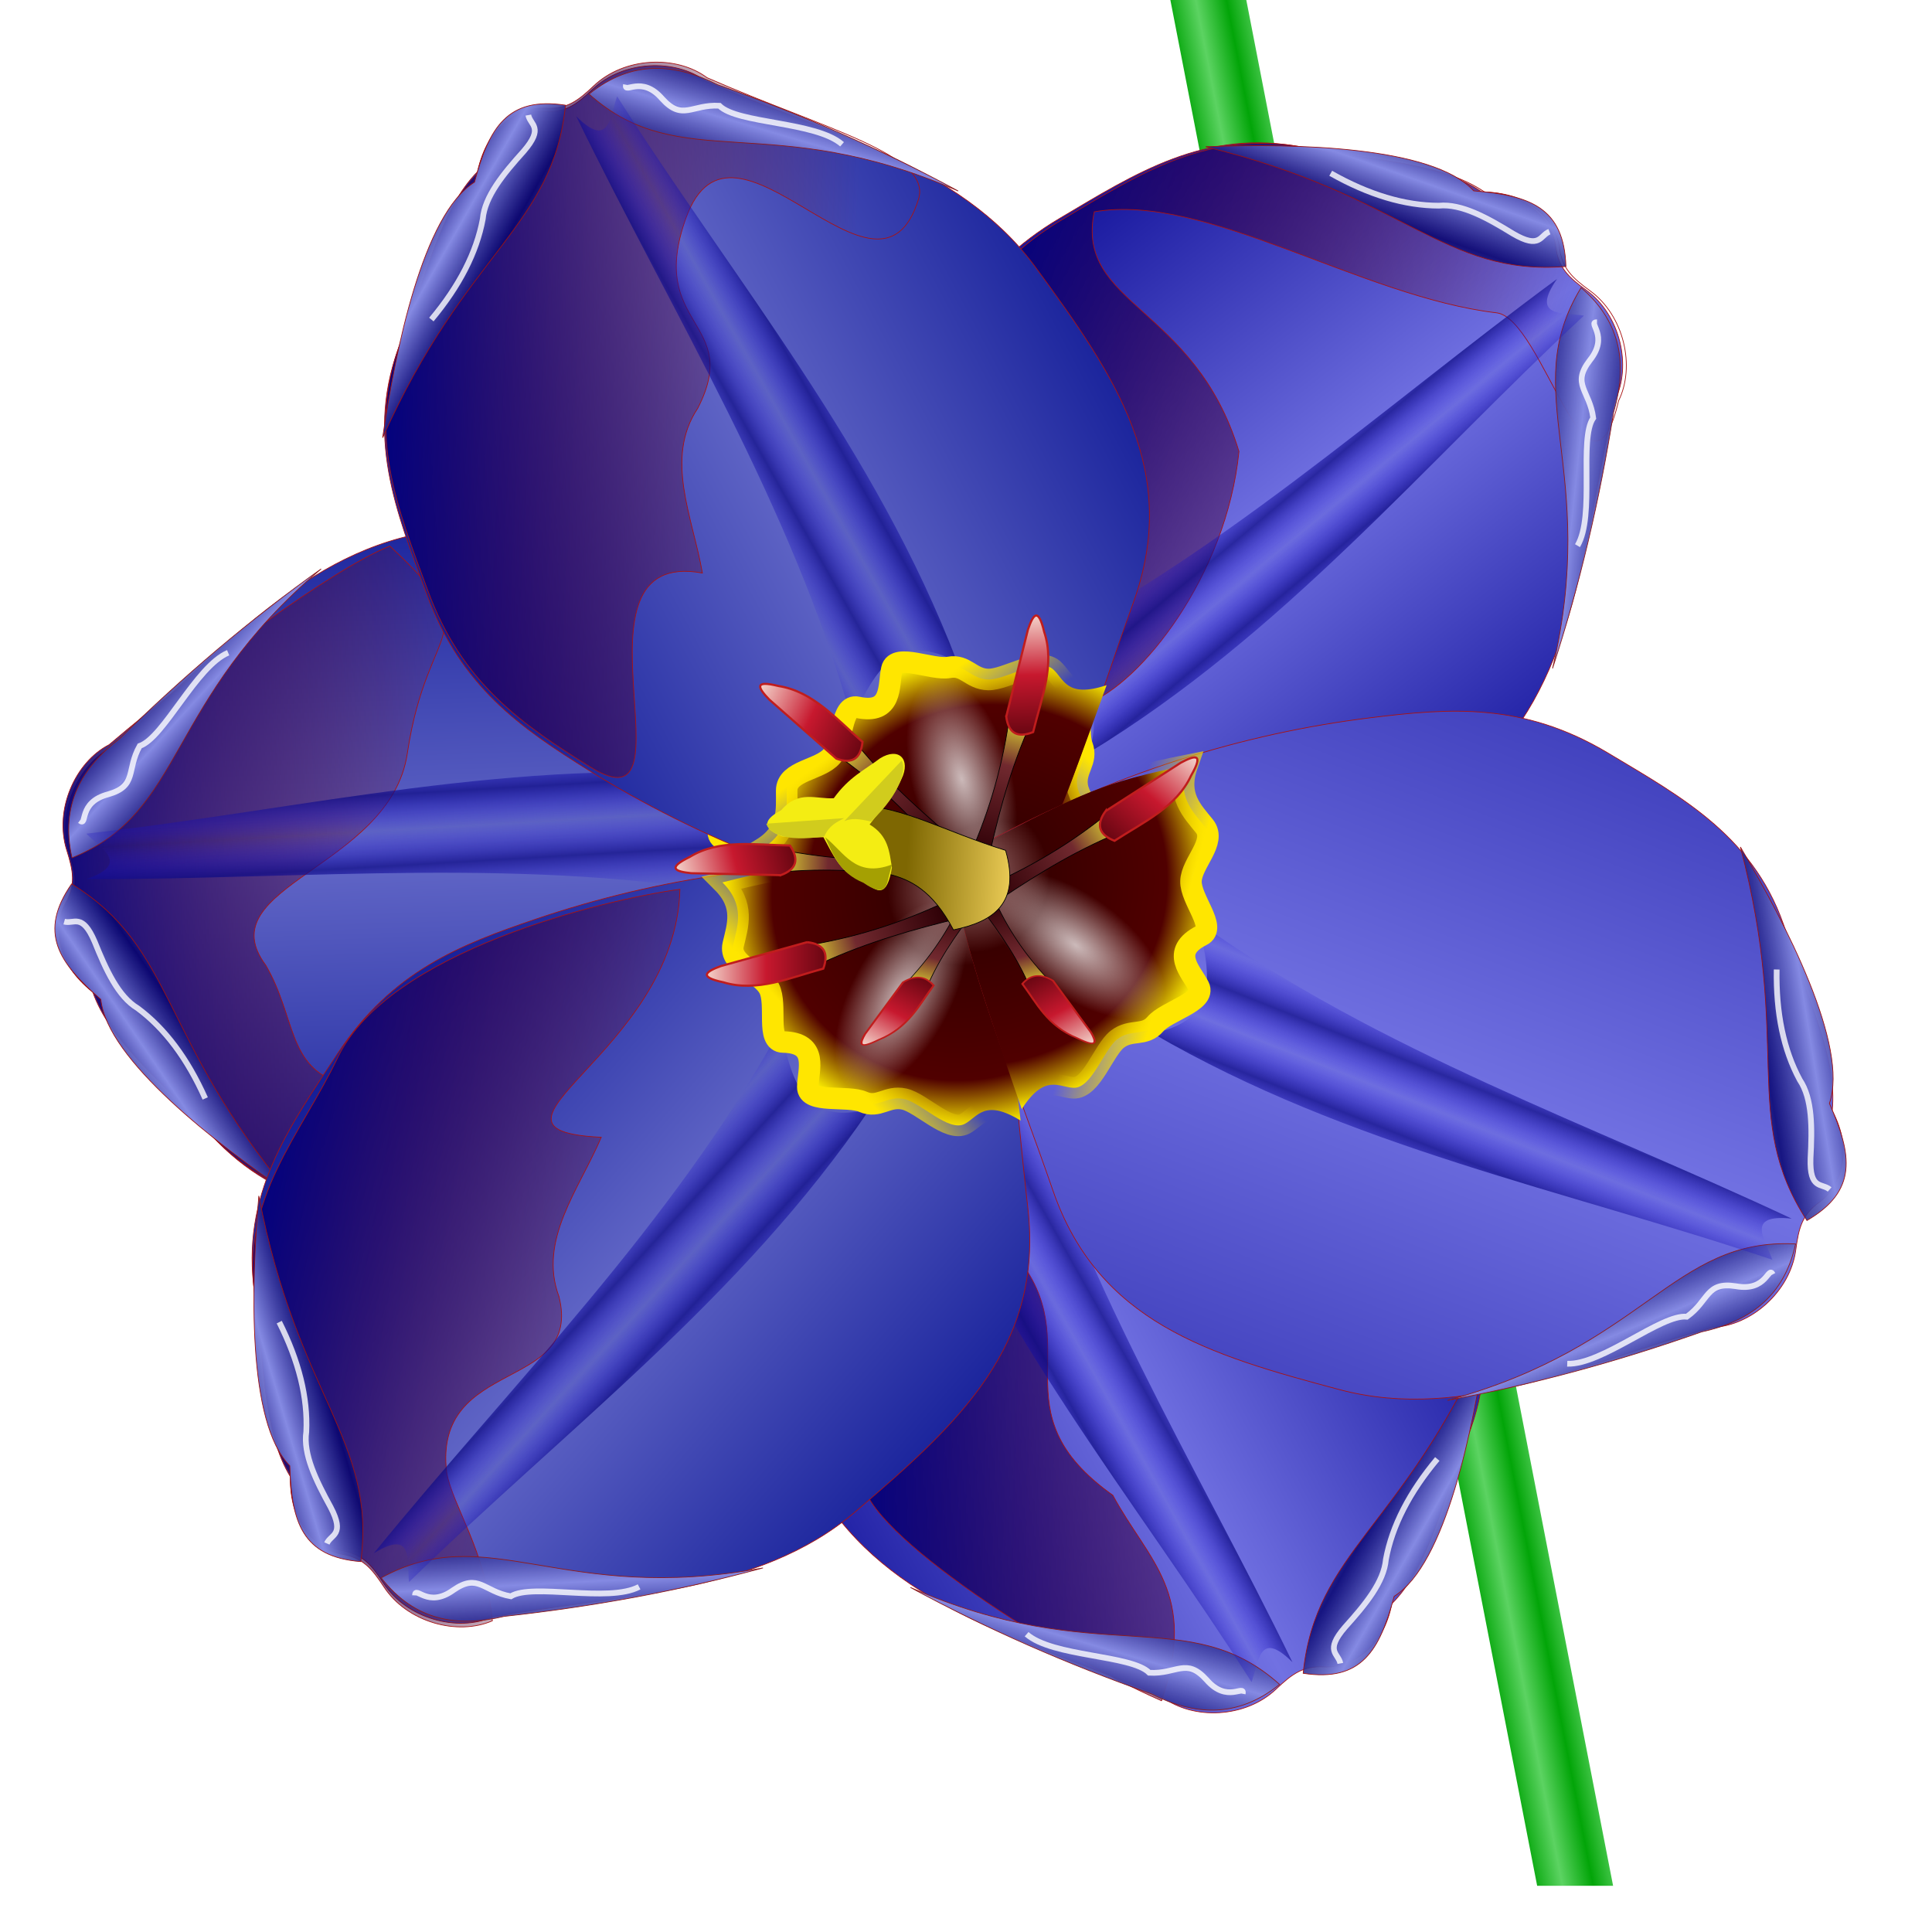 <?xml version="1.0" encoding="UTF-8" standalone="no"?>
<!-- Created with Inkscape (http://www.inkscape.org/) -->

<svg
   xmlns:dc="http://purl.org/dc/elements/1.1/"
   xmlns:cc="http://creativecommons.org/ns#"
   xmlns:rdf="http://www.w3.org/1999/02/22-rdf-syntax-ns#"
   xmlns:svg="http://www.w3.org/2000/svg"
   xmlns="http://www.w3.org/2000/svg"
   xmlns:xlink="http://www.w3.org/1999/xlink"
   xmlns:sodipodi="http://sodipodi.sourceforge.net/DTD/sodipodi-0.dtd"
   xmlns:inkscape="http://www.inkscape.org/namespaces/inkscape"
   id="svg2"
   version="1.1"
   inkscape:version="0.48.0 r9654"
   width="256"
   height="256"
   sodipodi:docname="folder-drag-accept.svg">
  <defs
     id="defs6">
    <linearGradient
       id="linearGradient4421">
      <stop
         style="stop-color:#02a508;stop-opacity:1;"
         offset="0"
         id="stop4423" />
      <stop
         style="stop-color:#5cd362;stop-opacity:1;"
         offset="1"
         id="stop4425" />
    </linearGradient>
    <linearGradient
       id="linearGradient4232">
      <stop
         id="stop4234"
         offset="0"
         style="stop-color:#7171e2;stop-opacity:1;" />
      <stop
         id="stop4236"
         offset="1"
         style="stop-color:#00008c;stop-opacity:1;" />
    </linearGradient>
    <linearGradient
       id="linearGradient4103">
      <stop
         style="stop-color:#2e0006;stop-opacity:1;"
         offset="0"
         id="stop4105" />
      <stop
         id="stop4111"
         offset="0.65"
         style="stop-color:#71292f;stop-opacity:1;" />
      <stop
         style="stop-color:#e5e032;stop-opacity:1;"
         offset="1"
         id="stop4107" />
    </linearGradient>
    <linearGradient
       id="linearGradient4091">
      <stop
         style="stop-color:#f4d4cb;stop-opacity:1;"
         offset="0"
         id="stop4093" />
      <stop
         id="stop4099"
         offset="0.5"
         style="stop-color:#c7182e;stop-opacity:1;" />
      <stop
         style="stop-color:#690612;stop-opacity:1;"
         offset="1"
         id="stop4095" />
    </linearGradient>
    <linearGradient
       id="linearGradient4064">
      <stop
         style="stop-color:#7e6702;stop-opacity:1;"
         offset="0"
         id="stop4066" />
      <stop
         style="stop-color:#e8c954;stop-opacity:1;"
         offset="1"
         id="stop4068" />
    </linearGradient>
    <linearGradient
       id="linearGradient3847">
      <stop
         style="stop-color:#ffffff;stop-opacity:0.729;"
         offset="0"
         id="stop3849" />
      <stop
         style="stop-color:#ffffff;stop-opacity:0;"
         offset="1"
         id="stop3851" />
    </linearGradient>
    <linearGradient
       id="linearGradient3837">
      <stop
         style="stop-color:#03027e;stop-opacity:1;"
         offset="0"
         id="stop3839" />
      <stop
         style="stop-color:#7e0202;stop-opacity:0;"
         offset="1"
         id="stop3841" />
    </linearGradient>
    <linearGradient
       inkscape:collect="always"
       id="linearGradient3827">
      <stop
         style="stop-color:#ffe600;stop-opacity:1;"
         offset="0"
         id="stop3829" />
      <stop
         style="stop-color:#ffe600;stop-opacity:0;"
         offset="1"
         id="stop3831" />
    </linearGradient>
    <linearGradient
       id="linearGradient3813">
      <stop
         id="stop3815"
         offset="0"
         style="stop-color:#a88080;stop-opacity:1;" />
      <stop
         style="stop-color:#390000;stop-opacity:1"
         offset="0.323"
         id="stop3823" />
      <stop
         style="stop-color:#500000;stop-opacity:1;"
         offset="0.794"
         id="stop3821" />
      <stop
         id="stop3817"
         offset="1"
         style="stop-color:#fff200;stop-opacity:1;" />
    </linearGradient>
    <linearGradient
       id="linearGradient3803">
      <stop
         style="stop-color:#6267c7;stop-opacity:1;"
         offset="0"
         id="stop3805" />
      <stop
         style="stop-color:#000b8c;stop-opacity:1;"
         offset="1"
         id="stop3807" />
    </linearGradient>
    <linearGradient
       id="linearGradient3787">
      <stop
         style="stop-color:#858ae3;stop-opacity:1;"
         offset="0"
         id="stop3789" />
      <stop
         style="stop-color:#070570;stop-opacity:0.837;"
         offset="1"
         id="stop3791" />
    </linearGradient>
    <linearGradient
       id="linearGradient3761">
      <stop
         style="stop-color:#2a1bea;stop-opacity:0;"
         offset="0"
         id="stop3763" />
      <stop
         style="stop-color:#0e0b86;stop-opacity:0.721;"
         offset="1"
         id="stop3765" />
    </linearGradient>
    <filter
       inkscape:collect="always"
       id="filter3771"
       color-interpolation-filters="sRGB">
      <feGaussianBlur
         inkscape:collect="always"
         stdDeviation="5.368"
         id="feGaussianBlur3773" />
    </filter>
    <linearGradient
       inkscape:collect="always"
       xlink:href="#linearGradient3787"
       id="linearGradient3793"
       x1="620.8"
       y1="353.993"
       x2="678.059"
       y2="386.582"
       gradientUnits="userSpaceOnUse"
       spreadMethod="reflect" />
    <radialGradient
       inkscape:collect="always"
       xlink:href="#linearGradient3847"
       id="radialGradient4024"
       gradientUnits="userSpaceOnUse"
       gradientTransform="matrix(1,0,0,1.556,0,-621.945)"
       cx="1297.023"
       cy="1119.501"
       fx="1297.023"
       fy="1119.501"
       r="58.659" />
    <linearGradient
       inkscape:collect="always"
       xlink:href="#linearGradient4064"
       id="linearGradient4087"
       gradientUnits="userSpaceOnUse"
       x1="-711.82"
       y1="1333.809"
       x2="-568.079"
       y2="1342.284" />
    <linearGradient
       inkscape:collect="always"
       xlink:href="#linearGradient4103"
       id="linearGradient4204"
       gradientUnits="userSpaceOnUse"
       x1="-669.941"
       y1="1433.799"
       x2="-862.595"
       y2="1491.5" />
    <linearGradient
       inkscape:collect="always"
       xlink:href="#linearGradient4091"
       id="linearGradient4206"
       gradientUnits="userSpaceOnUse"
       x1="-1003.341"
       y1="1502.248"
       x2="-836.833"
       y2="1502.248" />
    <linearGradient
       inkscape:collect="always"
       xlink:href="#linearGradient4103"
       id="linearGradient4208"
       gradientUnits="userSpaceOnUse"
       x1="-669.941"
       y1="1433.799"
       x2="-862.595"
       y2="1491.5" />
    <linearGradient
       inkscape:collect="always"
       xlink:href="#linearGradient4091"
       id="linearGradient4210"
       gradientUnits="userSpaceOnUse"
       x1="-1003.341"
       y1="1502.248"
       x2="-836.833"
       y2="1502.248" />
    <linearGradient
       inkscape:collect="always"
       xlink:href="#linearGradient4103"
       id="linearGradient4212"
       gradientUnits="userSpaceOnUse"
       x1="-669.941"
       y1="1433.799"
       x2="-862.595"
       y2="1491.5" />
    <linearGradient
       inkscape:collect="always"
       xlink:href="#linearGradient4091"
       id="linearGradient4214"
       gradientUnits="userSpaceOnUse"
       x1="-1003.341"
       y1="1502.248"
       x2="-836.833"
       y2="1502.248" />
    <linearGradient
       inkscape:collect="always"
       xlink:href="#linearGradient4103"
       id="linearGradient4216"
       gradientUnits="userSpaceOnUse"
       x1="-669.941"
       y1="1433.799"
       x2="-862.595"
       y2="1491.5" />
    <linearGradient
       inkscape:collect="always"
       xlink:href="#linearGradient4091"
       id="linearGradient4218"
       gradientUnits="userSpaceOnUse"
       x1="-1003.341"
       y1="1502.248"
       x2="-836.833"
       y2="1502.248" />
    <linearGradient
       inkscape:collect="always"
       xlink:href="#linearGradient4103"
       id="linearGradient4220"
       gradientUnits="userSpaceOnUse"
       x1="-669.941"
       y1="1433.799"
       x2="-862.595"
       y2="1491.5" />
    <linearGradient
       inkscape:collect="always"
       xlink:href="#linearGradient4091"
       id="linearGradient4222"
       gradientUnits="userSpaceOnUse"
       x1="-1003.341"
       y1="1502.248"
       x2="-836.833"
       y2="1502.248" />
    <linearGradient
       inkscape:collect="always"
       xlink:href="#linearGradient4103"
       id="linearGradient4224"
       gradientUnits="userSpaceOnUse"
       x1="-669.941"
       y1="1433.799"
       x2="-862.595"
       y2="1491.5" />
    <linearGradient
       inkscape:collect="always"
       xlink:href="#linearGradient4091"
       id="linearGradient4226"
       gradientUnits="userSpaceOnUse"
       x1="-1003.341"
       y1="1502.248"
       x2="-836.833"
       y2="1502.248" />
    <linearGradient
       inkscape:collect="always"
       xlink:href="#linearGradient4103"
       id="linearGradient4228"
       gradientUnits="userSpaceOnUse"
       x1="-669.941"
       y1="1433.799"
       x2="-862.595"
       y2="1491.5" />
    <linearGradient
       inkscape:collect="always"
       xlink:href="#linearGradient4091"
       id="linearGradient4230"
       gradientUnits="userSpaceOnUse"
       x1="-1003.341"
       y1="1502.248"
       x2="-836.833"
       y2="1502.248" />
    <linearGradient
       inkscape:collect="always"
       xlink:href="#linearGradient3803"
       id="linearGradient4327"
       gradientUnits="userSpaceOnUse"
       spreadMethod="reflect"
       x1="1087.781"
       y1="737.135"
       x2="1660.372"
       y2="434.062" />
    <linearGradient
       inkscape:collect="always"
       xlink:href="#linearGradient3837"
       id="linearGradient4329"
       gradientUnits="userSpaceOnUse"
       gradientTransform="translate(1.629,-4.888)"
       x1="836.561"
       y1="92.266"
       x2="1157.408"
       y2="664.626" />
    <linearGradient
       inkscape:collect="always"
       xlink:href="#linearGradient3787"
       id="linearGradient4331"
       gradientUnits="userSpaceOnUse"
       spreadMethod="reflect"
       x1="970.637"
       y1="201.323"
       x2="991.191"
       y2="131.258" />
    <linearGradient
       inkscape:collect="always"
       xlink:href="#linearGradient3787"
       id="linearGradient4333"
       gradientUnits="userSpaceOnUse"
       spreadMethod="reflect"
       x1="620.8"
       y1="353.993"
       x2="678.059"
       y2="386.582" />
    <linearGradient
       inkscape:collect="always"
       xlink:href="#linearGradient3761"
       id="linearGradient4335"
       gradientUnits="userSpaceOnUse"
       spreadMethod="reflect"
       x1="1094.474"
       y1="669.779"
       x2="1137.839"
       y2="645.338" />
    <radialGradient
       inkscape:collect="always"
       xlink:href="#linearGradient3813"
       id="radialGradient4337"
       gradientUnits="userSpaceOnUse"
       gradientTransform="matrix(1.137,-0.785,0.826,1.196,-1306.518,757.9)"
       spreadMethod="reflect"
       cx="1374.42"
       cy="1353.753"
       fx="1374.42"
       fy="1353.753"
       r="240.84" />
    <linearGradient
       inkscape:collect="always"
       xlink:href="#linearGradient3827"
       id="linearGradient4339"
       gradientUnits="userSpaceOnUse"
       x1="1171.445"
       y1="1071.666"
       x2="1230.328"
       y2="1156.396" />
    <radialGradient
       inkscape:collect="always"
       xlink:href="#linearGradient3847"
       id="radialGradient4341"
       gradientUnits="userSpaceOnUse"
       gradientTransform="matrix(1,0,0,1.556,0,-621.945)"
       cx="1297.023"
       cy="1119.501"
       fx="1297.023"
       fy="1119.501"
       r="58.659" />
    <linearGradient
       inkscape:collect="always"
       xlink:href="#linearGradient4232"
       id="linearGradient4343"
       gradientUnits="userSpaceOnUse"
       spreadMethod="reflect"
       x1="1087.781"
       y1="737.135"
       x2="1660.372"
       y2="434.062" />
    <linearGradient
       inkscape:collect="always"
       xlink:href="#linearGradient3837"
       id="linearGradient4345"
       gradientUnits="userSpaceOnUse"
       gradientTransform="translate(1.629,-4.888)"
       x1="622.939"
       y1="980.786"
       x2="1009.352"
       y2="308.643" />
    <linearGradient
       inkscape:collect="always"
       xlink:href="#linearGradient3787"
       id="linearGradient4347"
       gradientUnits="userSpaceOnUse"
       spreadMethod="reflect"
       x1="970.637"
       y1="201.323"
       x2="991.191"
       y2="131.258" />
    <linearGradient
       inkscape:collect="always"
       xlink:href="#linearGradient3787"
       id="linearGradient4349"
       gradientUnits="userSpaceOnUse"
       spreadMethod="reflect"
       x1="620.8"
       y1="353.993"
       x2="678.059"
       y2="386.582" />
    <linearGradient
       inkscape:collect="always"
       xlink:href="#linearGradient3761"
       id="linearGradient4351"
       gradientUnits="userSpaceOnUse"
       spreadMethod="reflect"
       x1="1094.474"
       y1="669.779"
       x2="1137.839"
       y2="645.338" />
    <radialGradient
       inkscape:collect="always"
       xlink:href="#linearGradient3813"
       id="radialGradient4353"
       gradientUnits="userSpaceOnUse"
       gradientTransform="matrix(1.137,-0.785,0.826,1.196,-1306.518,757.9)"
       spreadMethod="reflect"
       cx="1374.42"
       cy="1353.753"
       fx="1374.42"
       fy="1353.753"
       r="240.84" />
    <linearGradient
       inkscape:collect="always"
       xlink:href="#linearGradient3827"
       id="linearGradient4355"
       gradientUnits="userSpaceOnUse"
       x1="1171.445"
       y1="1071.666"
       x2="1230.328"
       y2="1156.396" />
    <radialGradient
       inkscape:collect="always"
       xlink:href="#linearGradient3847"
       id="radialGradient4357"
       gradientUnits="userSpaceOnUse"
       gradientTransform="matrix(1,0,0,1.556,0,-621.945)"
       cx="1297.023"
       cy="1119.501"
       fx="1297.023"
       fy="1119.501"
       r="58.659" />
    <linearGradient
       inkscape:collect="always"
       xlink:href="#linearGradient3803"
       id="linearGradient4359"
       gradientUnits="userSpaceOnUse"
       spreadMethod="reflect"
       x1="1087.781"
       y1="737.135"
       x2="1660.372"
       y2="434.062" />
    <linearGradient
       inkscape:collect="always"
       xlink:href="#linearGradient3837"
       id="linearGradient4361"
       gradientUnits="userSpaceOnUse"
       gradientTransform="translate(1.629,-4.888)"
       x1="514.223"
       y1="632.038"
       x2="1157.408"
       y2="664.626" />
    <linearGradient
       inkscape:collect="always"
       xlink:href="#linearGradient3787"
       id="linearGradient4363"
       gradientUnits="userSpaceOnUse"
       spreadMethod="reflect"
       x1="970.637"
       y1="201.323"
       x2="991.191"
       y2="131.258" />
    <linearGradient
       inkscape:collect="always"
       xlink:href="#linearGradient3787"
       id="linearGradient4365"
       gradientUnits="userSpaceOnUse"
       spreadMethod="reflect"
       x1="620.8"
       y1="353.993"
       x2="678.059"
       y2="386.582" />
    <linearGradient
       inkscape:collect="always"
       xlink:href="#linearGradient3761"
       id="linearGradient4367"
       gradientUnits="userSpaceOnUse"
       spreadMethod="reflect"
       x1="1094.474"
       y1="669.779"
       x2="1137.839"
       y2="645.338" />
    <radialGradient
       inkscape:collect="always"
       xlink:href="#linearGradient3813"
       id="radialGradient4369"
       gradientUnits="userSpaceOnUse"
       gradientTransform="matrix(1.137,-0.785,0.826,1.196,-1306.518,757.9)"
       spreadMethod="reflect"
       cx="1374.42"
       cy="1353.753"
       fx="1374.42"
       fy="1353.753"
       r="240.84" />
    <linearGradient
       inkscape:collect="always"
       xlink:href="#linearGradient3827"
       id="linearGradient4371"
       gradientUnits="userSpaceOnUse"
       x1="1171.445"
       y1="1071.666"
       x2="1230.328"
       y2="1156.396" />
    <radialGradient
       inkscape:collect="always"
       xlink:href="#linearGradient3847"
       id="radialGradient4373"
       gradientUnits="userSpaceOnUse"
       gradientTransform="matrix(1,0,0,1.556,0,-621.945)"
       cx="1297.023"
       cy="1119.501"
       fx="1297.023"
       fy="1119.501"
       r="58.659" />
    <linearGradient
       inkscape:collect="always"
       xlink:href="#linearGradient4232"
       id="linearGradient4375"
       gradientUnits="userSpaceOnUse"
       spreadMethod="reflect"
       x1="1087.781"
       y1="737.135"
       x2="1660.372"
       y2="434.062" />
    <linearGradient
       inkscape:collect="always"
       xlink:href="#linearGradient3837"
       id="linearGradient4377"
       gradientUnits="userSpaceOnUse"
       gradientTransform="translate(1.629,-4.888)"
       x1="1397.556"
       y1="402.038"
       x2="494.075"
       y2="377.96" />
    <linearGradient
       inkscape:collect="always"
       xlink:href="#linearGradient3787"
       id="linearGradient4379"
       gradientUnits="userSpaceOnUse"
       spreadMethod="reflect"
       x1="970.637"
       y1="201.323"
       x2="991.191"
       y2="131.258" />
    <linearGradient
       inkscape:collect="always"
       xlink:href="#linearGradient3787"
       id="linearGradient4381"
       gradientUnits="userSpaceOnUse"
       spreadMethod="reflect"
       x1="620.8"
       y1="353.993"
       x2="678.059"
       y2="386.582" />
    <linearGradient
       inkscape:collect="always"
       xlink:href="#linearGradient3761"
       id="linearGradient4383"
       gradientUnits="userSpaceOnUse"
       spreadMethod="reflect"
       x1="1094.474"
       y1="669.779"
       x2="1137.839"
       y2="645.338" />
    <radialGradient
       inkscape:collect="always"
       xlink:href="#linearGradient3813"
       id="radialGradient4385"
       gradientUnits="userSpaceOnUse"
       gradientTransform="matrix(1.137,-0.785,0.826,1.196,-1306.518,757.9)"
       spreadMethod="reflect"
       cx="1374.42"
       cy="1353.753"
       fx="1374.42"
       fy="1353.753"
       r="240.84" />
    <linearGradient
       inkscape:collect="always"
       xlink:href="#linearGradient3827"
       id="linearGradient4387"
       gradientUnits="userSpaceOnUse"
       x1="1171.445"
       y1="1071.666"
       x2="1230.328"
       y2="1156.396" />
    <radialGradient
       inkscape:collect="always"
       xlink:href="#linearGradient3847"
       id="radialGradient4389"
       gradientUnits="userSpaceOnUse"
       gradientTransform="matrix(1,0,0,1.556,0,-621.945)"
       cx="1297.023"
       cy="1119.501"
       fx="1297.023"
       fy="1119.501"
       r="58.659" />
    <linearGradient
       inkscape:collect="always"
       xlink:href="#linearGradient3803"
       id="linearGradient4391"
       gradientUnits="userSpaceOnUse"
       spreadMethod="reflect"
       x1="1087.781"
       y1="737.135"
       x2="1660.372"
       y2="434.062" />
    <linearGradient
       inkscape:collect="always"
       xlink:href="#linearGradient3837"
       id="linearGradient4393"
       gradientUnits="userSpaceOnUse"
       gradientTransform="translate(1.629,-4.888)"
       x1="514.223"
       y1="632.038"
       x2="1157.408"
       y2="664.626" />
    <linearGradient
       inkscape:collect="always"
       xlink:href="#linearGradient3787"
       id="linearGradient4395"
       gradientUnits="userSpaceOnUse"
       spreadMethod="reflect"
       x1="970.637"
       y1="201.323"
       x2="991.191"
       y2="131.258" />
    <linearGradient
       inkscape:collect="always"
       xlink:href="#linearGradient3787"
       id="linearGradient4397"
       gradientUnits="userSpaceOnUse"
       spreadMethod="reflect"
       x1="620.8"
       y1="353.993"
       x2="678.059"
       y2="386.582" />
    <linearGradient
       inkscape:collect="always"
       xlink:href="#linearGradient3761"
       id="linearGradient4399"
       gradientUnits="userSpaceOnUse"
       spreadMethod="reflect"
       x1="1094.474"
       y1="669.779"
       x2="1137.839"
       y2="645.338" />
    <radialGradient
       inkscape:collect="always"
       xlink:href="#linearGradient3813"
       id="radialGradient4401"
       gradientUnits="userSpaceOnUse"
       gradientTransform="matrix(1.137,-0.785,0.826,1.196,-1306.518,757.9)"
       spreadMethod="reflect"
       cx="1374.42"
       cy="1353.753"
       fx="1374.42"
       fy="1353.753"
       r="240.84" />
    <linearGradient
       inkscape:collect="always"
       xlink:href="#linearGradient3827"
       id="linearGradient4403"
       gradientUnits="userSpaceOnUse"
       x1="1171.445"
       y1="1071.666"
       x2="1230.328"
       y2="1156.396" />
    <radialGradient
       inkscape:collect="always"
       xlink:href="#linearGradient3847"
       id="radialGradient4405"
       gradientUnits="userSpaceOnUse"
       gradientTransform="matrix(1,0,0,1.556,0,-621.945)"
       cx="1297.023"
       cy="1119.501"
       fx="1297.023"
       fy="1119.501"
       r="58.659" />
    <linearGradient
       inkscape:collect="always"
       xlink:href="#linearGradient4232"
       id="linearGradient4407"
       gradientUnits="userSpaceOnUse"
       spreadMethod="reflect"
       x1="1087.781"
       y1="737.135"
       x2="2166.793"
       y2="114.646" />
    <linearGradient
       inkscape:collect="always"
       xlink:href="#linearGradient3787"
       id="linearGradient4409"
       gradientUnits="userSpaceOnUse"
       spreadMethod="reflect"
       x1="970.637"
       y1="201.323"
       x2="991.191"
       y2="131.258" />
    <linearGradient
       inkscape:collect="always"
       xlink:href="#linearGradient3787"
       id="linearGradient4411"
       gradientUnits="userSpaceOnUse"
       spreadMethod="reflect"
       x1="620.8"
       y1="353.993"
       x2="678.059"
       y2="386.582" />
    <linearGradient
       inkscape:collect="always"
       xlink:href="#linearGradient3761"
       id="linearGradient4413"
       gradientUnits="userSpaceOnUse"
       spreadMethod="reflect"
       x1="1094.474"
       y1="669.779"
       x2="1137.839"
       y2="645.338" />
    <radialGradient
       inkscape:collect="always"
       xlink:href="#linearGradient3813"
       id="radialGradient4415"
       gradientUnits="userSpaceOnUse"
       gradientTransform="matrix(1.137,-0.785,0.826,1.196,-1306.518,757.9)"
       spreadMethod="reflect"
       cx="1374.42"
       cy="1353.753"
       fx="1374.42"
       fy="1353.753"
       r="240.84" />
    <linearGradient
       inkscape:collect="always"
       xlink:href="#linearGradient3827"
       id="linearGradient4417"
       gradientUnits="userSpaceOnUse"
       x1="1171.445"
       y1="1071.666"
       x2="1230.328"
       y2="1156.396" />
    <linearGradient
       inkscape:collect="always"
       xlink:href="#linearGradient4421"
       id="linearGradient4427"
       x1="130.812"
       y1="130.812"
       x2="125.181"
       y2="130.812"
       gradientUnits="userSpaceOnUse"
       spreadMethod="reflect"
       gradientTransform="matrix(0.723,0,0,1.019,67.943,-2.11)" />
    <inkscape:perspective
       id="perspective11"
       inkscape:persp3d-origin="128 : 85.333333 : 1"
       inkscape:vp_z="256 : 128 : 1"
       inkscape:vp_y="0 : 1000 : 0"
       inkscape:vp_x="0 : 128 : 1"
       sodipodi:type="inkscape:persp3d" />
  </defs>
  <sodipodi:namedview
     pagecolor="#ffffff"
     bordercolor="#666666"
     borderopacity="1"
     objecttolerance="10"
     gridtolerance="10"
     guidetolerance="10"
     inkscape:pageopacity="0"
     inkscape:pageshadow="2"
     inkscape:window-width="1680"
     inkscape:window-height="1022"
     id="namedview4"
     showgrid="false"
     inkscape:zoom="3.3789062"
     inkscape:cx="128"
     inkscape:cy="128"
     inkscape:window-x="-2"
     inkscape:window-y="0"
     inkscape:window-maximized="1"
     inkscape:current-layer="svg2" />
  <g
     id="g4429">
    <rect
       transform="matrix(1,0,0.191,0.982,0,0)"
       y="-1.5041135e-07"
       x="155.08"
       height="254.457"
       width="10.062"
       id="rect4419"
       style="fill:url(#linearGradient4427);fill-opacity:1;stroke:none" />
    <g
       transform="matrix(0.095,0,0,0.095,0.731,-3.953)"
       id="g4238">
      <g
         transform="matrix(0.439,-0.898,0.898,0.439,-413.677,1880.712)"
         id="g3882">
        <path
           style="fill:url(#linearGradient4327);fill-opacity:1;stroke:#a81212;stroke-width:1px;stroke-linecap:butt;stroke-linejoin:miter;stroke-opacity:1"
           d="m 738.13,197.246 c 29.006,1.608 44.368,-9.616 66.806,-30.959 42.751,-40.664 115.529,-43.18 158.054,-11.406 164.415,72.03 353.1,114.093 459.498,259.079 112.496,153.295 202.713,285.027 136.872,467.645 -54.998,152.543 -90.243,280.18 -153.166,402.468 l -76.583,34.218 C 1128.764,1281.349 953.144,1211.662 800.048,1116.242 706.133,1057.707 621.268,1000.062 573.558,870.199 531.338,755.279 486.28,647.939 537.71,518.243 c 35.591,-89.752 53.108,-179.887 105.913,-233.008 11.406,-61.918 57.566,-90.036 94.507,-87.989 z"
           id="path3884"
           inkscape:connector-curvature="0"
           sodipodi:nodetypes="sscssccssscs" />
        <path
           sodipodi:nodetypes="ssccsccssscs"
           inkscape:connector-curvature="0"
           id="path3886"
           d="m 739.759,192.358 c 29.006,1.608 44.368,-9.616 66.806,-30.959 42.751,-40.664 115.529,-43.18 158.054,-11.406 164.415,72.03 356.652,172.059 421.101,230.214 -55.989,181.714 -64.269,90.325 -249.32,148.981 C 982.444,577.987 847.205,359.137 784.281,481.425 737.653,551.501 668.991,570.991 682.525,649.089 481.678,612.147 954.774,1206.774 801.677,1111.353 707.762,1052.819 622.897,995.173 575.187,865.31 532.967,750.391 487.909,643.051 539.34,513.354 c 35.591,-89.752 53.108,-179.887 105.913,-233.008 11.406,-61.918 57.566,-90.036 94.507,-87.989 z"
           style="fill:url(#linearGradient4329);fill-opacity:1;stroke:#a81212;stroke-width:1px;stroke-linecap:butt;stroke-linejoin:miter;stroke-opacity:1" />
        <path
           style="fill:url(#linearGradient4331);fill-opacity:1;stroke:#8f1a1a;stroke-width:1px;stroke-linecap:butt;stroke-linejoin:miter;stroke-opacity:1"
           d="M 800.048,172.805 C 927.478,287.529 1053.213,192.89 1314.946,308.047 1207.537,249.664 1095.382,200.775 979.285,159.769 919.539,129.748 859.793,124.845 800.048,172.805 z"
           id="path3888"
           inkscape:connector-curvature="0"
           sodipodi:nodetypes="cccc" />
        <path
           sodipodi:nodetypes="cccc"
           inkscape:connector-curvature="0"
           id="path3890"
           d="M 767.177,188.308 C 749.724,358.882 628.845,391.05 512.129,652.091 529.76,529.993 568.358,340.707 640.231,295.694 660.522,219.878 685.878,175.986 767.177,188.308 z"
           style="fill:url(#linearGradient4333);fill-opacity:1;stroke:#9d1111;stroke-width:1px;stroke-linecap:butt;stroke-linejoin:miter;stroke-opacity:1" />
        <path
           style="fill:none;stroke:#ffffff;stroke-width:8;stroke-linecap:butt;stroke-linejoin:miter;stroke-miterlimit:4;stroke-opacity:0.797;stroke-dasharray:none;filter:url(#filter3771)"
           d="m 715.318,202.134 c 2.541,13.891 22.487,16.904 -6.518,50.512 -28.405,31.502 -54.293,63.004 -57.03,94.507 -8.667,46.71 -32.611,93.42 -71.695,140.131"
           id="path3892"
           inkscape:connector-curvature="0"
           sodipodi:nodetypes="cccc" />
        <path
           sodipodi:nodetypes="cccc"
           inkscape:connector-curvature="0"
           id="path3894"
           d="m 715.318,202.134 c 2.541,13.891 -21.507,-14.055 -50.512,19.553 -28.405,31.502 -41.257,7.604 -79.842,9.777 -25.194,25.29 -134.472,21.856 -171.09,53.771"
           style="fill:none;stroke:#ffffff;stroke-width:8;stroke-linecap:butt;stroke-linejoin:miter;stroke-miterlimit:4;stroke-opacity:0.797;stroke-dasharray:none;filter:url(#filter3771)"
           transform="matrix(-1,0,0,1,1566.776,-42.365)" />
        <path
           style="fill:url(#linearGradient4335);fill-opacity:1;stroke:none"
           d="m 782.124,203.764 c 135.038,277.639 300.463,541.255 384.544,842.413 35.862,-78.221 66.584,-122.446 146.648,-81.471 C 1199.841,667.533 1003.322,434.241 839.154,176.063 c -10.089,27.075 -10.012,74.483 -57.03,27.7 z"
           id="path3896"
           inkscape:connector-curvature="0"
           sodipodi:nodetypes="ccccc" />
        <path
           sodipodi:nodetypes="ccccsssssssc"
           inkscape:connector-curvature="0"
           id="path3898"
           d="m 1521.883,997.294 c -54.998,152.543 -78.837,216.632 -115.689,286.779 l -76.583,34.218 c -148.706,-30.424 -184.194,-38.192 -288.408,-92.877 38.547,-23.937 34.345,-54.174 34.475,-81.288 0.133,-27.863 46.281,-28.428 62.803,-47.744 16.522,-19.316 12.43,-73.277 35.816,-68.243 49.706,10.7 42.995,-30.504 48.022,-53.165 5.05,-22.766 56.798,1.863 79.866,-2.51 23.068,-4.374 30.546,16.488 54.766,16.914 24.22,0.427 70.818,-31.022 90.041,-14.445 15.61,13.461 18.38,40.981 74.89,22.361 z"
           style="fill:url(#radialGradient4337);fill-opacity:1;stroke:url(#linearGradient4339);stroke-width:30;stroke-miterlimit:4;stroke-opacity:1;stroke-dasharray:none" />
        <path
           sodipodi:type="arc"
           style="fill:url(#radialGradient4341);fill-opacity:1;stroke:#ffe600;stroke-width:0;stroke-linecap:round;stroke-linejoin:round;stroke-miterlimit:4;stroke-opacity:1;stroke-dasharray:none"
           id="path3900"
           sodipodi:cx="1297.0226"
           sodipodi:cy="1119.5007"
           sodipodi:rx="58.659309"
           sodipodi:ry="91.247818"
           d="m 1355.682,1119.501 c 0,50.395 -26.263,91.248 -58.659,91.248 -32.397,0 -58.659,-40.853 -58.659,-91.248 0,-50.395 26.263,-91.248 58.659,-91.248 32.397,0 58.659,40.853 58.659,91.248 z"
           transform="matrix(1.213,-0.034,0.327,1.556,-619.783,-570.749)" />
      </g>
      <g
         transform="matrix(0.181,0.984,-0.984,0.181,2222.874,-375.705)"
         id="g3918">
        <path
           style="fill:url(#linearGradient4343);fill-opacity:1;stroke:#a81212;stroke-width:1px;stroke-linecap:butt;stroke-linejoin:miter;stroke-opacity:1"
           d="m 738.13,197.246 c 29.006,1.608 44.368,-9.616 66.806,-30.959 42.751,-40.664 115.529,-43.18 158.054,-11.406 164.415,72.03 353.1,114.093 459.498,259.079 112.496,153.295 202.713,285.027 136.872,467.645 -54.998,152.543 -90.243,280.18 -153.166,402.468 l -76.583,34.218 C 1128.764,1281.349 953.144,1211.662 800.048,1116.242 706.133,1057.707 621.268,1000.062 573.558,870.199 531.338,755.279 486.28,647.939 537.71,518.243 c 35.591,-89.752 53.108,-179.887 105.913,-233.008 11.406,-61.918 57.566,-90.036 94.507,-87.989 z"
           id="path3920"
           inkscape:connector-curvature="0"
           sodipodi:nodetypes="sscssccssscs" />
        <path
           sodipodi:nodetypes="sscscccssscs"
           inkscape:connector-curvature="0"
           id="path3922"
           d="m 739.759,192.358 c 29.006,1.608 44.368,-9.616 66.806,-30.959 42.751,-40.664 115.529,-43.18 158.054,-11.406 C 1129.035,222.023 832.342,233.116 813.275,295 757.286,476.714 575.016,663.345 573.28,821.226 696.481,870.972 726.956,707.089 938.321,683.244 1105.803,731.689 1232.046,876.645 1245.581,954.743 1044.733,917.801 954.774,1206.774 801.677,1111.353 707.762,1052.819 622.897,995.173 575.187,865.31 532.967,750.391 487.909,643.051 539.34,513.354 c 35.591,-89.752 53.108,-179.887 105.913,-233.008 11.406,-61.918 57.566,-90.036 94.507,-87.989 z"
           style="fill:url(#linearGradient4345);fill-opacity:1;stroke:#a81212;stroke-width:1px;stroke-linecap:butt;stroke-linejoin:miter;stroke-opacity:1" />
        <path
           style="fill:url(#linearGradient4347);fill-opacity:1;stroke:#8f1a1a;stroke-width:1px;stroke-linecap:butt;stroke-linejoin:miter;stroke-opacity:1"
           d="M 800.048,172.805 C 927.478,287.529 1053.213,192.89 1314.946,308.047 1207.537,249.664 1095.382,200.775 979.285,159.769 919.539,129.748 859.793,124.845 800.048,172.805 z"
           id="path3924"
           inkscape:connector-curvature="0"
           sodipodi:nodetypes="cccc" />
        <path
           sodipodi:nodetypes="cccc"
           inkscape:connector-curvature="0"
           id="path3926"
           d="M 767.177,188.308 C 749.724,358.882 628.845,391.05 512.129,652.091 529.76,529.993 568.358,340.707 640.231,295.694 660.522,219.878 685.878,175.986 767.177,188.308 z"
           style="fill:url(#linearGradient4349);fill-opacity:1;stroke:#9d1111;stroke-width:1px;stroke-linecap:butt;stroke-linejoin:miter;stroke-opacity:1" />
        <path
           style="fill:none;stroke:#ffffff;stroke-width:8;stroke-linecap:butt;stroke-linejoin:miter;stroke-miterlimit:4;stroke-opacity:0.797;stroke-dasharray:none;filter:url(#filter3771)"
           d="m 715.318,202.134 c 2.541,13.891 22.487,16.904 -6.518,50.512 -28.405,31.502 -54.293,63.004 -57.03,94.507 -8.667,46.71 -32.611,93.42 -71.695,140.131"
           id="path3928"
           inkscape:connector-curvature="0"
           sodipodi:nodetypes="cccc" />
        <path
           sodipodi:nodetypes="cccc"
           inkscape:connector-curvature="0"
           id="path3930"
           d="m 715.318,202.134 c 2.541,13.891 -21.507,-14.055 -50.512,19.553 -28.405,31.502 -41.257,7.604 -79.842,9.777 -25.194,25.29 -134.472,21.856 -171.09,53.771"
           style="fill:none;stroke:#ffffff;stroke-width:8;stroke-linecap:butt;stroke-linejoin:miter;stroke-miterlimit:4;stroke-opacity:0.797;stroke-dasharray:none;filter:url(#filter3771)"
           transform="matrix(-1,0,0,1,1566.776,-42.365)" />
        <path
           style="fill:url(#linearGradient4351);fill-opacity:1;stroke:none"
           d="m 782.124,203.764 c 135.038,277.639 300.463,541.255 384.544,842.413 35.862,-78.221 66.584,-122.446 146.648,-81.471 C 1199.841,667.533 1003.322,434.241 839.154,176.063 c -10.089,27.075 -10.012,74.483 -57.03,27.7 z"
           id="path3932"
           inkscape:connector-curvature="0"
           sodipodi:nodetypes="ccccc" />
        <path
           sodipodi:nodetypes="ccccsssssssc"
           inkscape:connector-curvature="0"
           id="path3934"
           d="m 1521.883,997.294 c -54.998,152.543 -78.837,216.632 -115.689,286.779 l -76.583,34.218 c -148.706,-30.424 -184.194,-38.192 -288.408,-92.877 38.547,-23.937 34.345,-54.174 34.475,-81.288 0.133,-27.863 46.281,-28.428 62.803,-47.744 16.522,-19.316 12.43,-73.277 35.816,-68.243 49.706,10.7 42.995,-30.504 48.022,-53.165 5.05,-22.766 56.798,1.863 79.866,-2.51 23.068,-4.374 30.546,16.488 54.766,16.914 24.22,0.427 70.818,-31.022 90.041,-14.445 15.61,13.461 18.38,40.981 74.89,22.361 z"
           style="fill:url(#radialGradient4353);fill-opacity:1;stroke:url(#linearGradient4355);stroke-width:30;stroke-miterlimit:4;stroke-opacity:1;stroke-dasharray:none" />
        <path
           sodipodi:type="arc"
           style="fill:url(#radialGradient4357);fill-opacity:1;stroke:#ffe600;stroke-width:0;stroke-linecap:round;stroke-linejoin:round;stroke-miterlimit:4;stroke-opacity:1;stroke-dasharray:none"
           id="path3936"
           sodipodi:cx="1297.0226"
           sodipodi:cy="1119.5007"
           sodipodi:rx="58.659309"
           sodipodi:ry="91.247818"
           d="m 1355.682,1119.501 c 0,50.395 -26.263,91.248 -58.659,91.248 -32.397,0 -58.659,-40.853 -58.659,-91.248 0,-50.395 26.263,-91.248 58.659,-91.248 32.397,0 58.659,40.853 58.659,91.248 z"
           transform="matrix(1.213,-0.034,0.327,1.556,-619.783,-570.749)" />
      </g>
      <g
         id="g3855"
         transform="translate(13.889,0)">
        <path
           sodipodi:nodetypes="sscssccssscs"
           inkscape:connector-curvature="0"
           id="path3755"
           d="m 738.13,197.246 c 29.006,1.608 44.368,-9.616 66.806,-30.959 42.751,-40.664 115.529,-43.18 158.054,-11.406 164.415,72.03 353.1,114.093 459.498,259.079 112.496,153.295 202.713,285.027 136.872,467.645 -54.998,152.543 -90.243,280.18 -153.166,402.468 l -76.583,34.218 C 1128.764,1281.349 953.144,1211.662 800.048,1116.242 706.133,1057.707 621.268,1000.062 573.558,870.199 531.338,755.279 486.28,647.939 537.71,518.243 c 35.591,-89.752 53.108,-179.887 105.913,-233.008 11.406,-61.918 57.566,-90.036 94.507,-87.989 z"
           style="fill:url(#linearGradient4359);fill-opacity:1;stroke:#a81212;stroke-width:1px;stroke-linecap:butt;stroke-linejoin:miter;stroke-opacity:1" />
        <path
           style="fill:url(#linearGradient4361);fill-opacity:1;stroke:#a81212;stroke-width:1px;stroke-linecap:butt;stroke-linejoin:miter;stroke-opacity:1"
           d="m 739.759,192.358 c 29.006,1.608 44.368,-9.616 66.806,-30.959 42.751,-40.664 115.529,-43.18 158.054,-11.406 164.415,72.03 313.993,107.576 294.926,169.46 -55.989,181.714 -258.415,-156.547 -324.256,26.071 -54.998,152.543 79.217,143.308 16.294,265.596 -46.628,70.076 -7.017,151.651 6.518,229.749 -200.847,-36.942 -3.328,365.905 -156.425,270.485 C 707.762,1052.819 622.897,995.173 575.187,865.31 532.967,750.391 487.909,643.051 539.34,513.354 c 35.591,-89.752 53.108,-179.887 105.913,-233.008 11.406,-61.918 57.566,-90.036 94.507,-87.989 z"
           id="path3835"
           inkscape:connector-curvature="0"
           sodipodi:nodetypes="sscssccssscs" />
        <path
           sodipodi:nodetypes="cccc"
           inkscape:connector-curvature="0"
           id="path3757"
           d="M 800.048,172.805 C 927.478,287.529 1053.213,192.89 1314.946,308.047 1207.537,249.664 1095.382,200.775 979.285,159.769 919.539,129.748 859.793,124.845 800.048,172.805 z"
           style="fill:url(#linearGradient4363);fill-opacity:1;stroke:#8f1a1a;stroke-width:1px;stroke-linecap:butt;stroke-linejoin:miter;stroke-opacity:1" />
        <path
           style="fill:url(#linearGradient4365);fill-opacity:1;stroke:#9d1111;stroke-width:1px;stroke-linecap:butt;stroke-linejoin:miter;stroke-opacity:1"
           d="M 767.177,188.308 C 749.724,358.882 628.845,391.05 512.129,652.091 529.76,529.993 568.358,340.707 640.231,295.694 660.522,219.878 685.878,175.986 767.177,188.308 z"
           id="path3759"
           inkscape:connector-curvature="0"
           sodipodi:nodetypes="cccc" />
        <path
           sodipodi:nodetypes="cccc"
           inkscape:connector-curvature="0"
           id="path3769"
           d="m 715.318,202.134 c 2.541,13.891 22.487,16.904 -6.518,50.512 -28.405,31.502 -54.293,63.004 -57.03,94.507 -8.667,46.71 -32.611,93.42 -71.695,140.131"
           style="fill:none;stroke:#ffffff;stroke-width:8;stroke-linecap:butt;stroke-linejoin:miter;stroke-miterlimit:4;stroke-opacity:0.797;stroke-dasharray:none;filter:url(#filter3771)" />
        <path
           transform="matrix(-1,0,0,1,1566.776,-42.365)"
           style="fill:none;stroke:#ffffff;stroke-width:8;stroke-linecap:butt;stroke-linejoin:miter;stroke-miterlimit:4;stroke-opacity:0.797;stroke-dasharray:none;filter:url(#filter3771)"
           d="m 715.318,202.134 c 2.541,13.891 -21.507,-14.055 -50.512,19.553 -28.405,31.502 -41.257,7.604 -79.842,9.777 -25.194,25.29 -134.472,21.856 -171.09,53.771"
           id="path3775"
           inkscape:connector-curvature="0"
           sodipodi:nodetypes="cccc" />
        <path
           sodipodi:nodetypes="ccccc"
           inkscape:connector-curvature="0"
           id="path3777"
           d="m 782.124,203.764 c 135.038,277.639 300.463,541.255 384.544,842.413 35.862,-78.221 66.584,-122.446 146.648,-81.471 C 1199.841,667.533 1003.322,434.241 839.154,176.063 c -10.089,27.075 -10.012,74.483 -57.03,27.7 z"
           style="fill:url(#linearGradient4367);fill-opacity:1;stroke:none" />
        <path
           style="fill:url(#radialGradient4369);fill-opacity:1;stroke:url(#linearGradient4371);stroke-width:30;stroke-miterlimit:4;stroke-opacity:1;stroke-dasharray:none"
           d="m 1521.883,997.294 c -54.998,152.543 -78.837,216.632 -115.689,286.779 l -76.583,34.218 c -148.706,-30.424 -184.194,-38.192 -288.408,-92.877 38.547,-23.937 34.345,-54.174 34.475,-81.288 0.133,-27.863 46.281,-28.428 62.803,-47.744 16.522,-19.316 12.43,-73.277 35.816,-68.243 49.706,10.7 42.995,-30.504 48.022,-53.165 5.05,-22.766 56.798,1.863 79.866,-2.51 23.068,-4.374 30.546,16.488 54.766,16.914 24.22,0.427 70.818,-31.022 90.041,-14.445 15.61,13.461 18.38,40.981 74.89,22.361 z"
           id="path3811"
           inkscape:connector-curvature="0"
           sodipodi:nodetypes="ccccsssssssc" />
        <path
           transform="matrix(1.213,-0.034,0.327,1.556,-619.783,-570.749)"
           d="m 1355.682,1119.501 c 0,50.395 -26.263,91.248 -58.659,91.248 -32.397,0 -58.659,-40.853 -58.659,-91.248 0,-50.395 26.263,-91.248 58.659,-91.248 32.397,0 58.659,40.853 58.659,91.248 z"
           sodipodi:ry="91.247818"
           sodipodi:rx="58.659309"
           sodipodi:cy="1119.5007"
           sodipodi:cx="1297.0226"
           id="path3845"
           style="fill:url(#radialGradient4373);fill-opacity:1;stroke:#ffe600;stroke-width:0;stroke-linecap:round;stroke-linejoin:round;stroke-miterlimit:4;stroke-opacity:1;stroke-dasharray:none"
           sodipodi:type="arc" />
      </g>
      <g
         transform="matrix(-1,0,0,-1,2577.121,2563.848)"
         id="g4026">
        <path
           style="fill:url(#linearGradient4375);fill-opacity:1;stroke:#a81212;stroke-width:1px;stroke-linecap:butt;stroke-linejoin:miter;stroke-opacity:1"
           d="m 738.13,197.246 c 29.006,1.608 44.368,-9.616 66.806,-30.959 42.751,-40.664 115.529,-43.18 158.054,-11.406 164.415,72.03 353.1,114.093 459.498,259.079 112.496,153.295 202.713,285.027 136.872,467.645 -54.998,152.543 -90.243,280.18 -153.166,402.468 l -76.583,34.218 C 1128.764,1281.349 953.144,1211.662 800.048,1116.242 706.133,1057.707 621.268,1000.062 573.558,870.199 531.338,755.279 486.28,647.939 537.71,518.243 c 35.591,-89.752 53.108,-179.887 105.913,-233.008 11.406,-61.918 57.566,-90.036 94.507,-87.989 z"
           id="path4028"
           inkscape:connector-curvature="0"
           sodipodi:nodetypes="sscssccssscs" />
        <path
           sodipodi:nodetypes="cssccc"
           inkscape:connector-curvature="0"
           id="path4030"
           d="m 964.62,149.993 c 164.415,72.03 433.993,250.909 414.926,312.794 -55.989,181.714 -41.748,-69.881 -107.589,112.737 -54.998,152.543 -40.782,73.308 -103.706,195.596 C 1064.57,646.604 1198.329,554.83 1032.673,436.688 982.662,344.023 913.683,300.625 964.62,149.993 z"
           style="fill:url(#linearGradient4377);fill-opacity:1;stroke:#a81212;stroke-width:1px;stroke-linecap:butt;stroke-linejoin:miter;stroke-opacity:1" />
        <path
           style="fill:url(#linearGradient4379);fill-opacity:1;stroke:#8f1a1a;stroke-width:1px;stroke-linecap:butt;stroke-linejoin:miter;stroke-opacity:1"
           d="M 800.048,172.805 C 927.478,287.529 1053.213,192.89 1314.946,308.047 1207.537,249.664 1095.382,200.775 979.285,159.769 919.539,129.748 859.793,124.845 800.048,172.805 z"
           id="path4032"
           inkscape:connector-curvature="0"
           sodipodi:nodetypes="cccc" />
        <path
           sodipodi:nodetypes="cccc"
           inkscape:connector-curvature="0"
           id="path4034"
           d="M 767.177,188.308 C 749.724,358.882 628.845,391.05 512.129,652.091 529.76,529.993 568.358,340.707 640.231,295.694 660.522,219.878 685.878,175.986 767.177,188.308 z"
           style="fill:url(#linearGradient4381);fill-opacity:1;stroke:#9d1111;stroke-width:1px;stroke-linecap:butt;stroke-linejoin:miter;stroke-opacity:1" />
        <path
           style="fill:none;stroke:#ffffff;stroke-width:8;stroke-linecap:butt;stroke-linejoin:miter;stroke-miterlimit:4;stroke-opacity:0.797;stroke-dasharray:none;filter:url(#filter3771)"
           d="m 715.318,202.134 c 2.541,13.891 22.487,16.904 -6.518,50.512 -28.405,31.502 -54.293,63.004 -57.03,94.507 -8.667,46.71 -32.611,93.42 -71.695,140.131"
           id="path4036"
           inkscape:connector-curvature="0"
           sodipodi:nodetypes="cccc" />
        <path
           sodipodi:nodetypes="cccc"
           inkscape:connector-curvature="0"
           id="path4038"
           d="m 715.318,202.134 c 2.541,13.891 -21.507,-14.055 -50.512,19.553 -28.405,31.502 -41.257,7.604 -79.842,9.777 -25.194,25.29 -134.472,21.856 -171.09,53.771"
           style="fill:none;stroke:#ffffff;stroke-width:8;stroke-linecap:butt;stroke-linejoin:miter;stroke-miterlimit:4;stroke-opacity:0.797;stroke-dasharray:none;filter:url(#filter3771)"
           transform="matrix(-1,0,0,1,1566.776,-42.365)" />
        <path
           style="fill:url(#linearGradient4383);fill-opacity:1;stroke:none"
           d="m 782.124,203.764 c 135.038,277.639 300.463,541.255 384.544,842.413 35.862,-78.221 66.584,-122.446 146.648,-81.471 C 1199.841,667.533 1003.322,434.241 839.154,176.063 c -10.089,27.075 -10.012,74.483 -57.03,27.7 z"
           id="path4040"
           inkscape:connector-curvature="0"
           sodipodi:nodetypes="ccccc" />
        <path
           sodipodi:nodetypes="ccccsssssssc"
           inkscape:connector-curvature="0"
           id="path4042"
           d="m 1521.883,997.294 c -54.998,152.543 -78.837,216.632 -115.689,286.779 l -76.583,34.218 c -148.706,-30.424 -184.194,-38.192 -288.408,-92.877 38.547,-23.937 34.345,-54.174 34.475,-81.288 0.133,-27.863 46.281,-28.428 62.803,-47.744 16.522,-19.316 12.43,-73.277 35.816,-68.243 49.706,10.7 42.995,-30.504 48.022,-53.165 5.05,-22.766 56.798,1.863 79.866,-2.51 23.068,-4.374 30.546,16.488 54.766,16.914 24.22,0.427 70.818,-31.022 90.041,-14.445 15.61,13.461 18.38,40.981 74.89,22.361 z"
           style="fill:url(#radialGradient4385);fill-opacity:1;stroke:url(#linearGradient4387);stroke-width:30;stroke-miterlimit:4;stroke-opacity:1;stroke-dasharray:none" />
        <path
           sodipodi:type="arc"
           style="fill:url(#radialGradient4389);fill-opacity:1;stroke:#ffe600;stroke-width:0;stroke-linecap:round;stroke-linejoin:round;stroke-miterlimit:4;stroke-opacity:1;stroke-dasharray:none"
           id="path4044"
           sodipodi:cx="1297.0226"
           sodipodi:cy="1119.5007"
           sodipodi:rx="58.659309"
           sodipodi:ry="91.247818"
           d="m 1355.682,1119.501 c 0,50.395 -26.263,91.248 -58.659,91.248 -32.397,0 -58.659,-40.853 -58.659,-91.248 0,-50.395 26.263,-91.248 58.659,-91.248 32.397,0 58.659,40.853 58.659,91.248 z"
           transform="matrix(1.213,-0.034,0.327,1.556,-619.783,-570.749)" />
      </g>
      <g
         transform="matrix(0.974,0.229,0.229,-0.974,-294.809,2227.471)"
         id="g3954">
        <path
           style="fill:url(#linearGradient4391);fill-opacity:1;stroke:#a81212;stroke-width:1px;stroke-linecap:butt;stroke-linejoin:miter;stroke-opacity:1"
           d="m 738.13,197.246 c 29.006,1.608 44.368,-9.616 66.806,-30.959 42.751,-40.664 115.529,-43.18 158.054,-11.406 164.415,72.03 353.1,114.093 459.498,259.079 112.496,153.295 202.713,285.027 136.872,467.645 -54.998,152.543 -90.243,280.18 -153.166,402.468 l -76.583,34.218 C 1128.764,1281.349 953.144,1211.662 800.048,1116.242 706.133,1057.707 621.268,1000.062 573.558,870.199 531.338,755.279 486.28,647.939 537.71,518.243 c 35.591,-89.752 53.108,-179.887 105.913,-233.008 11.406,-61.918 57.566,-90.036 94.507,-87.989 z"
           id="path3956"
           inkscape:connector-curvature="0"
           sodipodi:nodetypes="sscssccssscs" />
        <path
           sodipodi:nodetypes="sscccccsscs"
           inkscape:connector-curvature="0"
           id="path3958"
           d="m 739.759,192.358 c 29.006,1.608 44.368,-9.616 66.806,-30.959 42.751,-40.664 115.529,-43.18 158.054,-11.406 -31.217,92.867 -90.61,143.15 -109.498,186.983 -54.998,152.543 159.386,151.857 96.462,274.145 -46.628,70.076 -7.017,151.651 6.518,229.749 -200.847,-36.942 74.239,137.59 27.616,361.625 C 883.741,1163.258 610.33,1025.255 575.187,865.31 548.914,745.733 487.909,643.051 539.34,513.354 c 35.591,-89.752 53.108,-179.887 105.913,-233.008 11.406,-61.918 57.566,-90.036 94.507,-87.989 z"
           style="fill:url(#linearGradient4393);fill-opacity:1;stroke:#a81212;stroke-width:1px;stroke-linecap:butt;stroke-linejoin:miter;stroke-opacity:1" />
        <path
           style="fill:url(#linearGradient4395);fill-opacity:1;stroke:#8f1a1a;stroke-width:1px;stroke-linecap:butt;stroke-linejoin:miter;stroke-opacity:1"
           d="M 800.048,172.805 C 927.478,287.529 1053.213,192.89 1314.946,308.047 1207.537,249.664 1095.382,200.775 979.285,159.769 919.539,129.748 859.793,124.845 800.048,172.805 z"
           id="path3960"
           inkscape:connector-curvature="0"
           sodipodi:nodetypes="cccc" />
        <path
           sodipodi:nodetypes="cccc"
           inkscape:connector-curvature="0"
           id="path3962"
           d="M 767.177,188.308 C 749.724,358.882 628.845,391.05 512.129,652.091 529.76,529.993 568.358,340.707 640.231,295.694 660.522,219.878 685.878,175.986 767.177,188.308 z"
           style="fill:url(#linearGradient4397);fill-opacity:1;stroke:#9d1111;stroke-width:1px;stroke-linecap:butt;stroke-linejoin:miter;stroke-opacity:1" />
        <path
           style="fill:none;stroke:#ffffff;stroke-width:8;stroke-linecap:butt;stroke-linejoin:miter;stroke-miterlimit:4;stroke-opacity:0.797;stroke-dasharray:none;filter:url(#filter3771)"
           d="m 715.318,202.134 c 2.541,13.891 22.487,16.904 -6.518,50.512 -28.405,31.502 -54.293,63.004 -57.03,94.507 -8.667,46.71 -32.611,93.42 -71.695,140.131"
           id="path3964"
           inkscape:connector-curvature="0"
           sodipodi:nodetypes="cccc" />
        <path
           sodipodi:nodetypes="cccc"
           inkscape:connector-curvature="0"
           id="path3966"
           d="m 715.318,202.134 c 2.541,13.891 -21.507,-14.055 -50.512,19.553 -28.405,31.502 -41.257,7.604 -79.842,9.777 -25.194,25.29 -134.472,21.856 -171.09,53.771"
           style="fill:none;stroke:#ffffff;stroke-width:8;stroke-linecap:butt;stroke-linejoin:miter;stroke-miterlimit:4;stroke-opacity:0.797;stroke-dasharray:none;filter:url(#filter3771)"
           transform="matrix(-1,0,0,1,1566.776,-42.365)" />
        <path
           style="fill:url(#linearGradient4399);fill-opacity:1;stroke:none"
           d="m 782.124,203.764 c 135.038,277.639 300.463,541.255 384.544,842.413 35.862,-78.221 66.584,-122.446 146.648,-81.471 C 1199.841,667.533 1003.322,434.241 839.154,176.063 c -10.089,27.075 -10.012,74.483 -57.03,27.7 z"
           id="path3968"
           inkscape:connector-curvature="0"
           sodipodi:nodetypes="ccccc" />
        <path
           sodipodi:nodetypes="ccccsssssssc"
           inkscape:connector-curvature="0"
           id="path3970"
           d="m 1521.883,997.294 c -54.998,152.543 -78.837,216.632 -115.689,286.779 l -76.583,34.218 c -148.706,-30.424 -184.194,-38.192 -288.408,-92.877 38.547,-23.937 34.345,-54.174 34.475,-81.288 0.133,-27.863 46.281,-28.428 62.803,-47.744 16.522,-19.316 12.43,-73.277 35.816,-68.243 49.706,10.7 42.995,-30.504 48.022,-53.165 5.05,-22.766 56.798,1.863 79.866,-2.51 23.068,-4.374 30.546,16.488 54.766,16.914 24.22,0.427 70.818,-31.022 90.041,-14.445 15.61,13.461 18.38,40.981 74.89,22.361 z"
           style="fill:url(#radialGradient4401);fill-opacity:1;stroke:url(#linearGradient4403);stroke-width:30;stroke-miterlimit:4;stroke-opacity:1;stroke-dasharray:none" />
        <path
           sodipodi:type="arc"
           style="fill:url(#radialGradient4405);fill-opacity:1;stroke:#ffe600;stroke-width:0;stroke-linecap:round;stroke-linejoin:round;stroke-miterlimit:4;stroke-opacity:1;stroke-dasharray:none"
           id="path3972"
           sodipodi:cx="1297.0226"
           sodipodi:cy="1119.5007"
           sodipodi:rx="58.659309"
           sodipodi:ry="91.247818"
           d="m 1355.682,1119.501 c 0,50.395 -26.263,91.248 -58.659,91.248 -32.397,0 -58.659,-40.853 -58.659,-91.248 0,-50.395 26.263,-91.248 58.659,-91.248 32.397,0 58.659,40.853 58.659,91.248 z"
           transform="matrix(1.213,-0.034,0.327,1.556,-619.783,-570.749)" />
      </g>
      <g
         id="g3990"
         transform="matrix(-0.778,0.628,-0.628,-0.778,3227.734,1408.679)">
        <path
           sodipodi:nodetypes="sscssccssscs"
           inkscape:connector-curvature="0"
           id="path3992"
           d="m 738.13,197.246 c 29.006,1.608 44.368,-9.616 66.806,-30.959 42.751,-40.664 115.529,-43.18 158.054,-11.406 164.415,72.03 353.1,114.093 459.498,259.079 112.496,153.295 202.713,285.027 136.872,467.645 -54.998,152.543 -90.243,280.18 -153.166,402.468 l -76.583,34.218 C 1128.764,1281.349 953.144,1211.662 800.048,1116.242 706.133,1057.707 621.268,1000.062 573.558,870.199 531.338,755.279 486.28,647.939 537.71,518.243 c 35.591,-89.752 53.108,-179.887 105.913,-233.008 11.406,-61.918 57.566,-90.036 94.507,-87.989 z"
           style="fill:url(#linearGradient4407);fill-opacity:1;stroke:#a81212;stroke-width:1px;stroke-linecap:butt;stroke-linejoin:miter;stroke-opacity:1" />
        <path
           sodipodi:nodetypes="cccc"
           inkscape:connector-curvature="0"
           id="path3996"
           d="M 800.048,172.805 C 927.478,287.529 1053.213,192.89 1314.946,308.047 1207.537,249.664 1095.382,200.775 979.285,159.769 919.539,129.748 859.793,124.845 800.048,172.805 z"
           style="fill:url(#linearGradient4409);fill-opacity:1;stroke:#8f1a1a;stroke-width:1px;stroke-linecap:butt;stroke-linejoin:miter;stroke-opacity:1" />
        <path
           style="fill:url(#linearGradient4411);fill-opacity:1;stroke:#9d1111;stroke-width:1px;stroke-linecap:butt;stroke-linejoin:miter;stroke-opacity:1"
           d="M 767.177,188.308 C 749.724,358.882 628.845,391.05 512.129,652.091 529.76,529.993 568.358,340.707 640.231,295.694 660.522,219.878 685.878,175.986 767.177,188.308 z"
           id="path3998"
           inkscape:connector-curvature="0"
           sodipodi:nodetypes="cccc" />
        <path
           sodipodi:nodetypes="cccc"
           inkscape:connector-curvature="0"
           id="path4000"
           d="m 715.318,202.134 c 2.541,13.891 22.487,16.904 -6.518,50.512 -28.405,31.502 -54.293,63.004 -57.03,94.507 -8.667,46.71 -32.611,93.42 -71.695,140.131"
           style="fill:none;stroke:#ffffff;stroke-width:8;stroke-linecap:butt;stroke-linejoin:miter;stroke-miterlimit:4;stroke-opacity:0.797;stroke-dasharray:none;filter:url(#filter3771)" />
        <path
           transform="matrix(-1,0,0,1,1566.776,-42.365)"
           style="fill:none;stroke:#ffffff;stroke-width:8;stroke-linecap:butt;stroke-linejoin:miter;stroke-miterlimit:4;stroke-opacity:0.797;stroke-dasharray:none;filter:url(#filter3771)"
           d="m 715.318,202.134 c 2.541,13.891 -21.507,-14.055 -50.512,19.553 -28.405,31.502 -41.257,7.604 -79.842,9.777 -25.194,25.29 -134.472,21.856 -171.09,53.771"
           id="path4002"
           inkscape:connector-curvature="0"
           sodipodi:nodetypes="cccc" />
        <path
           sodipodi:nodetypes="ccccc"
           inkscape:connector-curvature="0"
           id="path4004"
           d="m 782.124,203.764 c 135.038,277.639 300.463,541.255 384.544,842.413 35.862,-78.221 66.584,-122.446 146.648,-81.471 C 1199.841,667.533 1003.322,434.241 839.154,176.063 c -10.089,27.075 -10.012,74.483 -57.03,27.7 z"
           style="fill:url(#linearGradient4413);fill-opacity:1;stroke:none" />
        <path
           style="fill:url(#radialGradient4415);fill-opacity:1;stroke:url(#linearGradient4417);stroke-width:30;stroke-miterlimit:4;stroke-opacity:1;stroke-dasharray:none"
           d="m 1521.883,997.294 c -54.998,152.543 -78.837,216.632 -115.689,286.779 l -76.583,34.218 c -148.706,-30.424 -184.194,-38.192 -288.408,-92.877 38.547,-23.937 34.345,-54.174 34.475,-81.288 0.133,-27.863 46.281,-28.428 62.803,-47.744 16.522,-19.316 12.43,-73.277 35.816,-68.243 49.706,10.7 42.995,-30.504 48.022,-53.165 5.05,-22.766 56.798,1.863 79.866,-2.51 23.068,-4.374 30.546,16.488 54.766,16.914 24.22,0.427 70.818,-31.022 90.041,-14.445 15.61,13.461 18.38,40.981 74.89,22.361 z"
           id="path4006"
           inkscape:connector-curvature="0"
           sodipodi:nodetypes="ccccsssssssc" />
        <path
           transform="matrix(1.213,-0.034,0.327,1.556,-619.783,-570.749)"
           d="m 1355.682,1119.501 c 0,50.395 -26.263,91.248 -58.659,91.248 -32.397,0 -58.659,-40.853 -58.659,-91.248 0,-50.395 26.263,-91.248 58.659,-91.248 32.397,0 58.659,40.853 58.659,91.248 z"
           sodipodi:ry="91.247818"
           sodipodi:rx="58.659309"
           sodipodi:cy="1119.5007"
           sodipodi:cx="1297.0226"
           id="path4008"
           style="fill:url(#radialGradient4024);fill-opacity:1;stroke:#ffe600;stroke-width:0;stroke-linecap:round;stroke-linejoin:round;stroke-miterlimit:4;stroke-opacity:1;stroke-dasharray:none"
           sodipodi:type="arc" />
      </g>
      <g
         id="g4181"
         transform="translate(1988.889,-108.333)">
        <g
           transform="translate(-7.775,-7.775)"
           id="g4113">
          <path
             sodipodi:nodetypes="ccccc"
             style="fill:url(#linearGradient4204);fill-opacity:1;stroke:#000000;stroke-width:1px;stroke-linecap:butt;stroke-linejoin:miter;stroke-opacity:1"
             d="m -855.32,1475.03 12.543,25.877 c 65.702,-29.993 128.804,-46.984 191.587,-62.383 8.083,-20.385 -4.052,-20.551 -9.524,-27.381 -60.624,29.784 -125.099,51.867 -194.606,63.887 z"
             id="path4101"
             inkscape:connector-curvature="0" />
          <path
             style="fill:url(#linearGradient4206);fill-opacity:1;stroke:#c01d1d;stroke-width:3;stroke-linecap:butt;stroke-linejoin:miter;stroke-miterlimit:4;stroke-opacity:1;stroke-dasharray:none"
             d="m -863.095,1471.857 -120.238,33.333 c -20.467,7.54 -32.437,15.079 3.571,22.619 46.429,14.282 92.857,-6.452 139.286,-19.048 7.835,-21.526 1.286,-34.422 -22.619,-36.905 z"
             id="path4089"
             inkscape:connector-curvature="0"
             sodipodi:nodetypes="ccccc" />
        </g>
        <g
           transform="matrix(0.969,-0.246,-0.246,-0.969,290.858,2584.511)"
           id="g4119">
          <path
             inkscape:connector-curvature="0"
             id="path4121"
             d="m -855.32,1475.03 12.543,25.877 c 65.702,-29.993 128.804,-46.984 191.587,-62.383 8.083,-20.385 -4.052,-20.551 -9.524,-27.381 -60.624,29.784 -125.099,51.867 -194.606,63.887 z"
             style="fill:url(#linearGradient4208);fill-opacity:1;stroke:#000000;stroke-width:1px;stroke-linecap:butt;stroke-linejoin:miter;stroke-opacity:1"
             sodipodi:nodetypes="ccccc" />
          <path
             sodipodi:nodetypes="ccccc"
             inkscape:connector-curvature="0"
             id="path4123"
             d="m -863.095,1471.857 -120.238,33.333 c -20.467,7.54 -32.437,15.079 3.571,22.619 46.429,14.282 92.857,-6.452 139.286,-19.048 7.835,-21.526 1.286,-34.422 -22.619,-36.905 z"
             style="fill:url(#linearGradient4210);fill-opacity:1;stroke:#c01d1d;stroke-width:3;stroke-linecap:butt;stroke-linejoin:miter;stroke-miterlimit:4;stroke-opacity:1;stroke-dasharray:none" />
        </g>
        <g
           id="g4129"
           transform="matrix(0.9,0.436,0.436,-0.9,-694.954,2909.041)">
          <path
             sodipodi:nodetypes="ccccc"
             style="fill:url(#linearGradient4212);fill-opacity:1;stroke:#000000;stroke-width:1px;stroke-linecap:butt;stroke-linejoin:miter;stroke-opacity:1"
             d="m -855.32,1475.03 12.543,25.877 c 65.702,-29.993 128.804,-46.984 191.587,-62.383 8.083,-20.385 -4.052,-20.551 -9.524,-27.381 -60.624,29.784 -125.099,51.867 -194.606,63.887 z"
             id="path4131"
             inkscape:connector-curvature="0" />
          <path
             style="fill:url(#linearGradient4214);fill-opacity:1;stroke:#c01d1d;stroke-width:3;stroke-linecap:butt;stroke-linejoin:miter;stroke-miterlimit:4;stroke-opacity:1;stroke-dasharray:none"
             d="m -863.095,1471.857 -120.238,33.333 c -20.467,7.54 -32.437,15.079 3.571,22.619 46.429,14.282 92.857,-6.452 139.286,-19.048 7.835,-21.526 1.286,-34.422 -22.619,-36.905 z"
             id="path4133"
             inkscape:connector-curvature="0"
             sodipodi:nodetypes="ccccc" />
        </g>
        <g
           transform="matrix(0.026,1,1,-0.026,-2042.504,2050.779)"
           id="g4139">
          <path
             inkscape:connector-curvature="0"
             id="path4141"
             d="m -855.32,1475.03 12.543,25.877 c 65.702,-29.993 128.804,-46.984 191.587,-62.383 8.083,-20.385 -4.052,-20.551 -9.524,-27.381 -60.624,29.784 -125.099,51.867 -194.606,63.887 z"
             style="fill:url(#linearGradient4216);fill-opacity:1;stroke:#000000;stroke-width:1px;stroke-linecap:butt;stroke-linejoin:miter;stroke-opacity:1"
             sodipodi:nodetypes="ccccc" />
          <path
             sodipodi:nodetypes="ccccc"
             inkscape:connector-curvature="0"
             id="path4143"
             d="m -863.095,1471.857 -120.238,33.333 c -20.467,7.54 -32.437,15.079 3.571,22.619 46.429,14.282 92.857,-6.452 139.286,-19.048 7.835,-21.526 1.286,-34.422 -22.619,-36.905 z"
             style="fill:url(#linearGradient4218);fill-opacity:1;stroke:#c01d1d;stroke-width:3;stroke-linecap:butt;stroke-linejoin:miter;stroke-miterlimit:4;stroke-opacity:1;stroke-dasharray:none" />
        </g>
        <g
           id="g4149"
           transform="matrix(-0.666,0.746,0.746,0.666,-2127.382,944.874)">
          <path
             sodipodi:nodetypes="ccccc"
             style="fill:url(#linearGradient4220);fill-opacity:1;stroke:#000000;stroke-width:1px;stroke-linecap:butt;stroke-linejoin:miter;stroke-opacity:1"
             d="m -855.32,1475.03 12.543,25.877 c 65.702,-29.993 128.804,-46.984 191.587,-62.383 8.083,-20.385 -4.052,-20.551 -9.524,-27.381 -60.624,29.784 -125.099,51.867 -194.606,63.887 z"
             id="path4151"
             inkscape:connector-curvature="0" />
          <path
             style="fill:url(#linearGradient4222);fill-opacity:1;stroke:#c01d1d;stroke-width:3;stroke-linecap:butt;stroke-linejoin:miter;stroke-miterlimit:4;stroke-opacity:1;stroke-dasharray:none"
             d="m -863.095,1471.857 -120.238,33.333 c -20.467,7.54 -32.437,15.079 3.571,22.619 46.429,14.282 92.857,-6.452 139.286,-19.048 7.835,-21.526 1.286,-34.422 -22.619,-36.905 z"
             id="path4153"
             inkscape:connector-curvature="0"
             sodipodi:nodetypes="ccccc" />
        </g>
        <g
           transform="matrix(0.652,-0.486,0.758,0.418,-1289.979,485.287)"
           id="g4161">
          <path
             inkscape:connector-curvature="0"
             id="path4163"
             d="m -855.32,1475.03 12.543,25.877 c 65.702,-29.993 128.804,-46.984 191.587,-62.383 8.083,-20.385 -4.052,-20.551 -9.524,-27.381 -60.624,29.784 -125.099,51.867 -194.606,63.887 z"
             style="fill:url(#linearGradient4224);fill-opacity:1;stroke:#000000;stroke-width:1px;stroke-linecap:butt;stroke-linejoin:miter;stroke-opacity:1"
             sodipodi:nodetypes="ccccc" />
          <path
             sodipodi:nodetypes="ccccc"
             inkscape:connector-curvature="0"
             id="path4165"
             d="m -863.095,1471.857 -120.238,33.333 c -20.467,7.54 -32.437,15.079 3.571,22.619 46.429,14.282 92.857,-6.452 139.286,-19.048 7.835,-21.526 1.286,-34.422 -22.619,-36.905 z"
             style="fill:url(#linearGradient4226);fill-opacity:1;stroke:#c01d1d;stroke-width:3;stroke-linecap:butt;stroke-linejoin:miter;stroke-miterlimit:4;stroke-opacity:1;stroke-dasharray:none" />
        </g>
        <g
           id="g4171"
           transform="matrix(-0.652,-0.486,-0.758,0.418,25.071,483.065)">
          <path
             sodipodi:nodetypes="ccccc"
             style="fill:url(#linearGradient4228);fill-opacity:1;stroke:#000000;stroke-width:1px;stroke-linecap:butt;stroke-linejoin:miter;stroke-opacity:1"
             d="m -855.32,1475.03 12.543,25.877 c 65.702,-29.993 128.804,-46.984 191.587,-62.383 8.083,-20.385 -4.052,-20.551 -9.524,-27.381 -60.624,29.784 -125.099,51.867 -194.606,63.887 z"
             id="path4173"
             inkscape:connector-curvature="0" />
          <path
             style="fill:url(#linearGradient4230);fill-opacity:1;stroke:#c01d1d;stroke-width:3;stroke-linecap:butt;stroke-linejoin:miter;stroke-miterlimit:4;stroke-opacity:1;stroke-dasharray:none"
             d="m -863.095,1471.857 -120.238,33.333 c -20.467,7.54 -32.437,15.079 3.571,22.619 46.429,14.282 92.857,-6.452 139.286,-19.048 7.835,-21.526 1.286,-34.422 -22.619,-36.905 z"
             id="path4175"
             inkscape:connector-curvature="0"
             sodipodi:nodetypes="ccccc" />
        </g>
      </g>
      <g
         id="g4080"
         transform="translate(1969.444,-97.222)">
        <path
           sodipodi:nodetypes="ccccc"
           inkscape:connector-curvature="0"
           id="path4062"
           d="m -783.636,1261.273 c -21.147,17.486 -26.117,37.667 -18.182,60 26.995,58.616 95.221,1.922 154.545,114.546 55.765,-11.357 93.992,-36.965 72.727,-110.909 -86.442,-26.845 -140.482,-60.324 -209.091,-63.636 z"
           style="fill:url(#linearGradient4087);fill-opacity:1;stroke:#000000;stroke-width:1px;stroke-linecap:butt;stroke-linejoin:miter;stroke-opacity:1" />
        <path
           sodipodi:nodetypes="cccccccccc"
           inkscape:connector-curvature="0"
           id="path4072"
           d="m -887.492,1268.826 c -29.116,15.495 -22.956,27.07 1.111,36.655 23.12,2.304 40.417,1.696 57.759,1.111 12.708,23.269 23.684,48.704 47.762,57.759 17.285,5.278 38.605,41.483 47.762,-15.551 -3.612,-21.682 -4.64,-44.011 -31.101,-59.981 16.621,-21.708 36.117,-44.374 44.43,-63.313 13.537,-27.755 -3.863,-45.253 -29.99,-28.88 -21.475,16.305 -42.949,25.713 -64.424,55.538 -24.437,1.638 -48.873,-11.818 -73.31,16.661 z"
           style="fill:#f4ed13;fill-opacity:1;stroke:none" />
        <path
           sodipodi:nodetypes="cccc"
           inkscape:connector-curvature="0"
           id="path4074"
           d="m -908.391,1287.709 108.648,-7.775 c -9.836,5.616 -20.09,9.143 -27.769,25.547 -57.876,8.59 -76.763,-5.597 -80.879,-17.772 z"
           style="fill:#d1cc1d;fill-opacity:1;stroke:none" />
        <path
           style="fill:#d1cc1d;fill-opacity:1;stroke:none"
           d="m -719.674,1199.863 -79.778,84.236 c 10.48,-4.296 19.571,-3.427 37.226,0.617 42.392,-40.328 49.614,-74.116 42.552,-84.853 z"
           id="path4076"
           inkscape:connector-curvature="0"
           sodipodi:nodetypes="cccc" />
        <path
           sodipodi:nodetypes="ccccc"
           inkscape:connector-curvature="0"
           id="path4078"
           d="m -826.271,1306.542 c 26.283,20.297 41.88,57.514 93.22,38.136 l -4.237,16.102 c -3.184,14.681 -5.978,29.882 -35.593,9.322 -33.129,-13.52 -42.059,-39.14 -53.39,-63.559 z"
           style="fill:#a5a002;fill-opacity:1;stroke:none" />
      </g>
    </g>
  </g>
  <g
     transform="translate(5.556,-796.444)"
     id="layer1"
     inkscape:label="Layer 1">
    <g
       id="text3755"
       style="font-size:16px;font-style:normal;font-weight:bold;line-height:125%;letter-spacing:0px;word-spacing:0px;fill:#a5a5a5;fill-opacity:1;stroke:#000000;stroke-opacity:1;font-family:Sans;-inkscape-font-specification:Sans Bold">
      <path
         id="path3760"
         style="fill:#a5a5a5;fill-opacity:1;stroke:#000000;stroke-opacity:1"
         d="m 14.897,793.267 -2.516,0 -1,-2.602 -4.578,0 -0.945,2.602 -2.453,0 4.461,-11.453 2.445,0 z m -4.258,-4.531 -1.578,-4.25 -1.547,4.25 z"
         inkscape:connector-curvature="0" />
      <path
         id="path3762"
         style="fill:#a5a5a5;fill-opacity:1;stroke:#000000;stroke-opacity:1"
         d="m 16.132,793.267 0,-11.453 3.711,0 c 1.406,10e-6 2.323,0.057 2.75,0.172 0.656,0.172 1.206,0.546 1.648,1.121 0.443,0.576 0.664,1.319 0.664,2.23 -10e-6,0.703 -0.128,1.294 -0.383,1.773 -0.255,0.479 -0.579,0.855 -0.973,1.129 -0.393,0.273 -0.793,0.454 -1.199,0.543 -0.552,0.109 -1.352,0.164 -2.398,0.164 l -1.508,0 0,4.32 z m 2.312,-9.516 0,3.25 1.266,0 c 0.911,0 1.521,-0.06 1.828,-0.18 0.307,-0.12 0.548,-0.307 0.723,-0.562 0.174,-0.255 0.262,-0.552 0.262,-0.891 -8e-6,-0.417 -0.122,-0.76 -0.367,-1.031 -0.245,-0.271 -0.555,-0.44 -0.93,-0.508 -0.276,-0.052 -0.831,-0.078 -1.664,-0.078 z"
         inkscape:connector-curvature="0" />
    </g>
  </g>
</svg>
